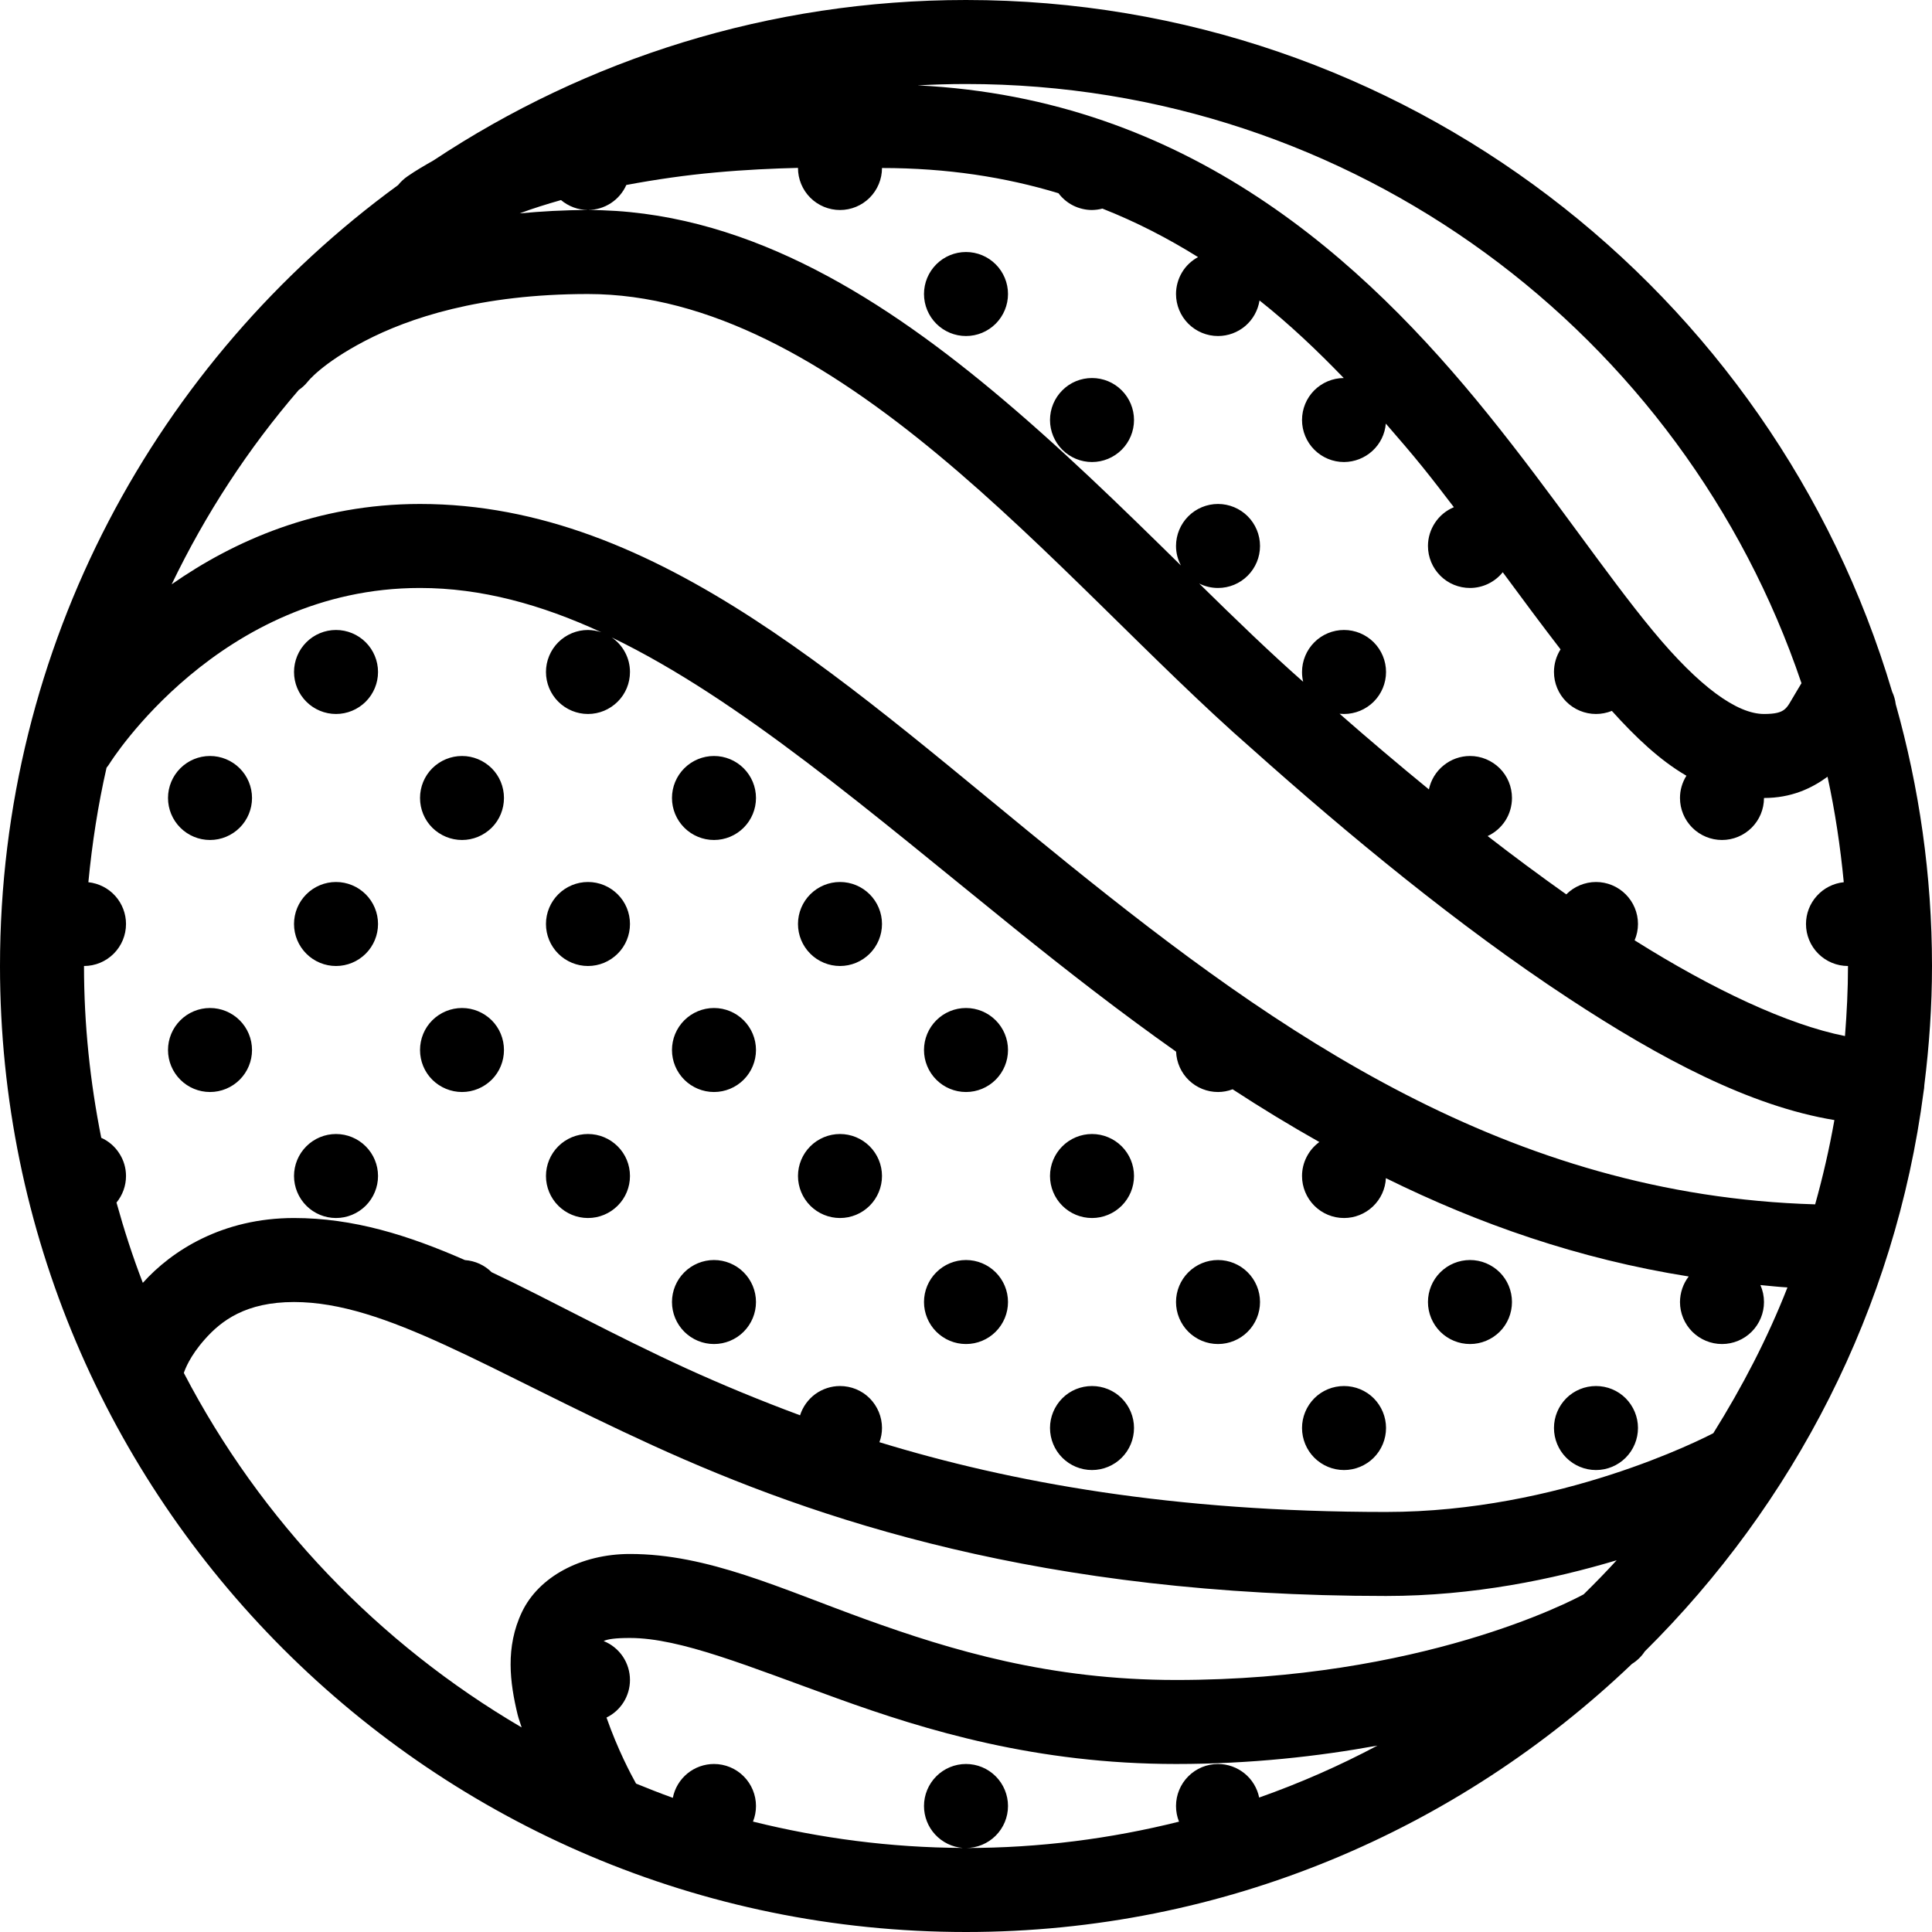 <svg width="27" height="27" viewBox="0 0 27 27" fill="none" xmlns="http://www.w3.org/2000/svg">
<path d="M13.5 0C10.751 0 8.192 0.827 6.058 2.242C5.935 2.312 5.812 2.383 5.698 2.462C5.647 2.497 5.601 2.539 5.563 2.587C2.194 5.044 0 9.018 0 13.5C0 20.948 6.052 27 13.5 27C17.111 27 20.383 25.568 22.806 23.254C22.878 23.209 22.94 23.15 22.986 23.079C25.065 21.019 26.487 18.298 26.883 15.252C26.889 15.222 26.892 15.192 26.893 15.162C26.961 14.617 27 14.063 27 13.5C27 12.232 26.821 11.005 26.493 9.841C26.486 9.781 26.469 9.723 26.444 9.669L26.442 9.664C24.786 4.082 19.615 0 13.5 0ZM13.5 1.174C18.93 1.174 23.53 4.677 25.176 9.548C25.174 9.552 25.17 9.557 25.168 9.561C25.13 9.622 25.103 9.672 25.075 9.717C24.965 9.896 24.962 9.978 24.652 9.978C24.277 9.978 23.75 9.602 23.099 8.815C22.447 8.028 21.708 6.92 20.799 5.794C19.057 3.635 16.605 1.379 12.824 1.193C13.047 1.181 13.273 1.174 13.5 1.174ZM11.152 2.346V2.348C11.152 2.503 11.214 2.653 11.324 2.763C11.434 2.873 11.584 2.935 11.739 2.935C11.895 2.935 12.044 2.873 12.154 2.763C12.264 2.653 12.326 2.503 12.326 2.348C13.232 2.348 14.048 2.475 14.791 2.7H14.792C14.847 2.773 14.917 2.832 14.999 2.873C15.08 2.913 15.17 2.935 15.261 2.935C15.31 2.934 15.359 2.928 15.406 2.915C15.883 3.103 16.326 3.333 16.743 3.593C16.65 3.643 16.572 3.717 16.518 3.808C16.464 3.899 16.435 4.003 16.435 4.109C16.435 4.264 16.497 4.414 16.607 4.524C16.717 4.634 16.866 4.696 17.022 4.696C17.162 4.696 17.297 4.646 17.404 4.555C17.51 4.464 17.58 4.338 17.602 4.199C18.024 4.533 18.41 4.901 18.779 5.283C18.624 5.284 18.476 5.346 18.366 5.456C18.257 5.566 18.196 5.714 18.196 5.87C18.196 6.025 18.258 6.175 18.368 6.285C18.478 6.395 18.627 6.457 18.783 6.457C18.93 6.456 19.071 6.401 19.179 6.302C19.288 6.203 19.355 6.066 19.367 5.92C19.543 6.123 19.719 6.326 19.885 6.532C20.035 6.718 20.176 6.903 20.318 7.088C20.211 7.133 20.119 7.208 20.055 7.305C19.991 7.401 19.956 7.514 19.956 7.63C19.956 7.786 20.018 7.935 20.128 8.045C20.238 8.156 20.388 8.217 20.544 8.217C20.631 8.217 20.718 8.197 20.797 8.159C20.876 8.121 20.946 8.066 21.001 7.997C21.279 8.374 21.547 8.735 21.809 9.075C21.749 9.169 21.717 9.279 21.717 9.391C21.717 9.547 21.779 9.696 21.889 9.806C21.999 9.916 22.149 9.978 22.304 9.978C22.38 9.978 22.455 9.963 22.526 9.935C22.854 10.299 23.193 10.623 23.568 10.841C23.509 10.935 23.478 11.042 23.478 11.152C23.478 11.308 23.54 11.457 23.65 11.567C23.76 11.677 23.91 11.739 24.065 11.739C24.221 11.739 24.37 11.677 24.48 11.567C24.59 11.457 24.652 11.308 24.652 11.152C25.031 11.152 25.315 11.02 25.54 10.855C25.645 11.337 25.719 11.829 25.767 12.329C25.622 12.344 25.488 12.412 25.391 12.52C25.293 12.628 25.239 12.768 25.239 12.913C25.239 13.069 25.301 13.218 25.411 13.328C25.521 13.438 25.67 13.5 25.826 13.5C25.826 13.83 25.809 14.156 25.784 14.479C24.987 14.321 23.939 13.83 22.844 13.141C22.875 13.069 22.891 12.992 22.891 12.913C22.891 12.757 22.829 12.608 22.719 12.498C22.609 12.388 22.46 12.326 22.304 12.326C22.227 12.326 22.151 12.342 22.08 12.371C22.008 12.401 21.944 12.444 21.889 12.499C21.522 12.239 21.156 11.968 20.79 11.684C20.892 11.637 20.977 11.562 21.038 11.468C21.098 11.374 21.13 11.264 21.13 11.152C21.13 10.996 21.069 10.847 20.959 10.737C20.848 10.627 20.699 10.565 20.544 10.565C20.409 10.565 20.278 10.612 20.174 10.697C20.069 10.782 19.997 10.9 19.969 11.032C19.54 10.681 19.124 10.328 18.721 9.975C18.741 9.977 18.762 9.978 18.783 9.978C18.938 9.978 19.088 9.916 19.198 9.806C19.308 9.696 19.37 9.547 19.37 9.391C19.37 9.236 19.308 9.086 19.198 8.976C19.088 8.866 18.938 8.804 18.783 8.804C18.627 8.804 18.478 8.866 18.368 8.976C18.258 9.086 18.196 9.236 18.196 9.391C18.196 9.437 18.201 9.483 18.212 9.528C17.755 9.126 17.265 8.652 16.759 8.155C16.841 8.196 16.931 8.217 17.022 8.217C17.177 8.217 17.327 8.156 17.437 8.045C17.547 7.935 17.609 7.786 17.609 7.63C17.609 7.475 17.547 7.325 17.437 7.215C17.327 7.105 17.177 7.043 17.022 7.043C16.866 7.043 16.717 7.105 16.607 7.215C16.497 7.325 16.435 7.475 16.435 7.63C16.435 7.726 16.459 7.819 16.504 7.903C15.683 7.096 14.807 6.238 13.866 5.456C12.212 4.081 10.341 2.935 8.217 2.935C7.878 2.935 7.563 2.954 7.262 2.982C7.446 2.913 7.641 2.853 7.84 2.796C7.946 2.885 8.079 2.934 8.217 2.935C8.331 2.934 8.442 2.901 8.537 2.839C8.632 2.777 8.707 2.689 8.753 2.585C9.17 2.507 9.591 2.447 9.991 2.411C10.424 2.371 10.806 2.355 11.152 2.346ZM13.5 3.522C13.344 3.522 13.195 3.584 13.085 3.694C12.975 3.804 12.913 3.953 12.913 4.109C12.913 4.264 12.975 4.414 13.085 4.524C13.195 4.634 13.344 4.696 13.5 4.696C13.656 4.696 13.805 4.634 13.915 4.524C14.025 4.414 14.087 4.264 14.087 4.109C14.087 3.953 14.025 3.804 13.915 3.694C13.805 3.584 13.656 3.522 13.5 3.522ZM8.217 4.109C9.911 4.109 11.552 5.06 13.115 6.359C14.678 7.658 16.129 9.272 17.493 10.462C18.824 11.651 20.383 12.941 21.916 13.948C23.205 14.796 24.459 15.46 25.636 15.653C25.565 16.053 25.475 16.446 25.367 16.831C21.073 16.706 17.863 14.439 14.931 12.074C11.914 9.64 9.217 7.043 5.87 7.043C4.425 7.043 3.266 7.561 2.399 8.166C2.873 7.181 3.469 6.268 4.175 5.45C4.222 5.418 4.263 5.38 4.299 5.336C4.299 5.336 4.49 5.083 5.101 4.764C5.713 4.446 6.706 4.109 8.217 4.109ZM15.261 5.283C15.105 5.283 14.956 5.344 14.846 5.455C14.736 5.565 14.674 5.714 14.674 5.87C14.674 6.025 14.736 6.175 14.846 6.285C14.956 6.395 15.105 6.457 15.261 6.457C15.416 6.457 15.566 6.395 15.676 6.285C15.786 6.175 15.848 6.025 15.848 5.87C15.848 5.714 15.786 5.565 15.676 5.455C15.566 5.344 15.416 5.283 15.261 5.283ZM5.87 8.217C6.724 8.217 7.561 8.447 8.404 8.836C8.344 8.816 8.281 8.805 8.217 8.804C8.062 8.804 7.912 8.866 7.802 8.976C7.692 9.086 7.63 9.236 7.63 9.391C7.63 9.547 7.692 9.696 7.802 9.806C7.912 9.916 8.062 9.978 8.217 9.978C8.373 9.978 8.522 9.916 8.632 9.806C8.743 9.696 8.804 9.547 8.804 9.391C8.804 9.296 8.781 9.202 8.736 9.118C8.692 9.034 8.627 8.961 8.549 8.908C10.338 9.772 12.153 11.341 14.194 12.988C14.908 13.564 15.653 14.144 16.436 14.697C16.442 14.848 16.506 14.992 16.615 15.097C16.724 15.202 16.87 15.261 17.022 15.261C17.091 15.261 17.161 15.248 17.226 15.223C17.619 15.48 18.023 15.726 18.438 15.96C18.363 16.015 18.302 16.086 18.26 16.169C18.218 16.251 18.196 16.342 18.196 16.435C18.196 16.59 18.258 16.74 18.368 16.85C18.478 16.96 18.627 17.022 18.783 17.022C18.933 17.022 19.078 16.964 19.187 16.86C19.296 16.756 19.361 16.615 19.368 16.465C20.662 17.104 22.062 17.595 23.6 17.839C23.521 17.941 23.479 18.067 23.478 18.196C23.478 18.351 23.54 18.501 23.65 18.611C23.76 18.721 23.91 18.783 24.065 18.783C24.221 18.783 24.37 18.721 24.48 18.611C24.59 18.501 24.652 18.351 24.652 18.196C24.652 18.114 24.635 18.034 24.602 17.959C24.728 17.97 24.852 17.985 24.98 17.992C24.7 18.708 24.346 19.385 23.944 20.029C23.792 20.108 21.795 21.13 19.37 21.13C16.391 21.13 14.122 20.716 12.29 20.155C12.314 20.091 12.326 20.024 12.326 19.956C12.326 19.801 12.264 19.652 12.154 19.541C12.044 19.431 11.895 19.37 11.739 19.37C11.615 19.37 11.494 19.41 11.393 19.483C11.293 19.557 11.219 19.66 11.181 19.779C10.616 19.569 10.088 19.35 9.603 19.129C8.568 18.656 7.697 18.17 6.87 17.779C6.771 17.68 6.639 17.62 6.499 17.61H6.498C5.702 17.261 4.938 17.022 4.109 17.022C3.111 17.022 2.402 17.476 1.996 17.928C1.855 17.563 1.734 17.188 1.628 16.806C1.714 16.701 1.761 16.57 1.761 16.435C1.761 16.322 1.728 16.211 1.666 16.117C1.605 16.022 1.518 15.947 1.415 15.901C1.26 15.124 1.174 14.322 1.174 13.5C1.33 13.5 1.479 13.438 1.589 13.328C1.699 13.218 1.761 13.069 1.761 12.913C1.761 12.768 1.707 12.628 1.61 12.52C1.513 12.412 1.379 12.345 1.235 12.329C1.287 11.786 1.37 11.251 1.489 10.729C1.506 10.709 1.521 10.687 1.535 10.665C1.535 10.665 3.064 8.217 5.87 8.217ZM4.696 8.804C4.54 8.804 4.391 8.866 4.281 8.976C4.171 9.086 4.109 9.236 4.109 9.391C4.109 9.547 4.171 9.696 4.281 9.806C4.391 9.916 4.54 9.978 4.696 9.978C4.851 9.978 5.001 9.916 5.111 9.806C5.221 9.696 5.283 9.547 5.283 9.391C5.283 9.236 5.221 9.086 5.111 8.976C5.001 8.866 4.851 8.804 4.696 8.804ZM2.935 10.565C2.779 10.565 2.63 10.627 2.52 10.737C2.41 10.847 2.348 10.996 2.348 11.152C2.348 11.308 2.41 11.457 2.52 11.567C2.63 11.677 2.779 11.739 2.935 11.739C3.09 11.739 3.24 11.677 3.35 11.567C3.46 11.457 3.522 11.308 3.522 11.152C3.522 10.996 3.46 10.847 3.35 10.737C3.24 10.627 3.09 10.565 2.935 10.565ZM6.457 10.565C6.301 10.565 6.152 10.627 6.041 10.737C5.931 10.847 5.87 10.996 5.87 11.152C5.87 11.308 5.931 11.457 6.041 11.567C6.152 11.677 6.301 11.739 6.457 11.739C6.612 11.739 6.761 11.677 6.872 11.567C6.982 11.457 7.043 11.308 7.043 11.152C7.043 10.996 6.982 10.847 6.872 10.737C6.761 10.627 6.612 10.565 6.457 10.565ZM9.978 10.565C9.823 10.565 9.673 10.627 9.563 10.737C9.453 10.847 9.391 10.996 9.391 11.152C9.391 11.308 9.453 11.457 9.563 11.567C9.673 11.677 9.823 11.739 9.978 11.739C10.134 11.739 10.283 11.677 10.393 11.567C10.503 11.457 10.565 11.308 10.565 11.152C10.565 10.996 10.503 10.847 10.393 10.737C10.283 10.627 10.134 10.565 9.978 10.565ZM4.696 12.326C4.54 12.326 4.391 12.388 4.281 12.498C4.171 12.608 4.109 12.757 4.109 12.913C4.109 13.069 4.171 13.218 4.281 13.328C4.391 13.438 4.54 13.5 4.696 13.5C4.851 13.5 5.001 13.438 5.111 13.328C5.221 13.218 5.283 13.069 5.283 12.913C5.283 12.757 5.221 12.608 5.111 12.498C5.001 12.388 4.851 12.326 4.696 12.326ZM8.217 12.326C8.062 12.326 7.912 12.388 7.802 12.498C7.692 12.608 7.63 12.757 7.63 12.913C7.63 13.069 7.692 13.218 7.802 13.328C7.912 13.438 8.062 13.5 8.217 13.5C8.373 13.5 8.522 13.438 8.632 13.328C8.743 13.218 8.804 13.069 8.804 12.913C8.804 12.757 8.743 12.608 8.632 12.498C8.522 12.388 8.373 12.326 8.217 12.326ZM11.739 12.326C11.584 12.326 11.434 12.388 11.324 12.498C11.214 12.608 11.152 12.757 11.152 12.913C11.152 13.069 11.214 13.218 11.324 13.328C11.434 13.438 11.584 13.5 11.739 13.5C11.895 13.5 12.044 13.438 12.154 13.328C12.264 13.218 12.326 13.069 12.326 12.913C12.326 12.757 12.264 12.608 12.154 12.498C12.044 12.388 11.895 12.326 11.739 12.326ZM2.935 14.087C2.779 14.087 2.63 14.149 2.52 14.259C2.41 14.369 2.348 14.518 2.348 14.674C2.348 14.83 2.41 14.979 2.52 15.089C2.63 15.199 2.779 15.261 2.935 15.261C3.09 15.261 3.24 15.199 3.35 15.089C3.46 14.979 3.522 14.83 3.522 14.674C3.522 14.518 3.46 14.369 3.35 14.259C3.24 14.149 3.09 14.087 2.935 14.087ZM6.457 14.087C6.301 14.087 6.152 14.149 6.041 14.259C5.931 14.369 5.87 14.518 5.87 14.674C5.87 14.83 5.931 14.979 6.041 15.089C6.152 15.199 6.301 15.261 6.457 15.261C6.612 15.261 6.761 15.199 6.872 15.089C6.982 14.979 7.043 14.83 7.043 14.674C7.043 14.518 6.982 14.369 6.872 14.259C6.761 14.149 6.612 14.087 6.457 14.087ZM9.978 14.087C9.823 14.087 9.673 14.149 9.563 14.259C9.453 14.369 9.391 14.518 9.391 14.674C9.391 14.83 9.453 14.979 9.563 15.089C9.673 15.199 9.823 15.261 9.978 15.261C10.134 15.261 10.283 15.199 10.393 15.089C10.503 14.979 10.565 14.83 10.565 14.674C10.565 14.518 10.503 14.369 10.393 14.259C10.283 14.149 10.134 14.087 9.978 14.087ZM13.5 14.087C13.344 14.087 13.195 14.149 13.085 14.259C12.975 14.369 12.913 14.518 12.913 14.674C12.913 14.83 12.975 14.979 13.085 15.089C13.195 15.199 13.344 15.261 13.5 15.261C13.656 15.261 13.805 15.199 13.915 15.089C14.025 14.979 14.087 14.83 14.087 14.674C14.087 14.518 14.025 14.369 13.915 14.259C13.805 14.149 13.656 14.087 13.5 14.087ZM4.696 15.848C4.54 15.848 4.391 15.91 4.281 16.02C4.171 16.13 4.109 16.279 4.109 16.435C4.109 16.59 4.171 16.74 4.281 16.85C4.391 16.96 4.54 17.022 4.696 17.022C4.851 17.022 5.001 16.96 5.111 16.85C5.221 16.74 5.283 16.59 5.283 16.435C5.283 16.279 5.221 16.13 5.111 16.02C5.001 15.91 4.851 15.848 4.696 15.848ZM8.217 15.848C8.062 15.848 7.912 15.91 7.802 16.02C7.692 16.13 7.63 16.279 7.63 16.435C7.63 16.59 7.692 16.74 7.802 16.85C7.912 16.96 8.062 17.022 8.217 17.022C8.373 17.022 8.522 16.96 8.632 16.85C8.743 16.74 8.804 16.59 8.804 16.435C8.804 16.279 8.743 16.13 8.632 16.02C8.522 15.91 8.373 15.848 8.217 15.848ZM11.739 15.848C11.584 15.848 11.434 15.91 11.324 16.02C11.214 16.13 11.152 16.279 11.152 16.435C11.152 16.59 11.214 16.74 11.324 16.85C11.434 16.96 11.584 17.022 11.739 17.022C11.895 17.022 12.044 16.96 12.154 16.85C12.264 16.74 12.326 16.59 12.326 16.435C12.326 16.279 12.264 16.13 12.154 16.02C12.044 15.91 11.895 15.848 11.739 15.848ZM15.261 15.848C15.105 15.848 14.956 15.91 14.846 16.02C14.736 16.13 14.674 16.279 14.674 16.435C14.674 16.59 14.736 16.74 14.846 16.85C14.956 16.96 15.105 17.022 15.261 17.022C15.416 17.022 15.566 16.96 15.676 16.85C15.786 16.74 15.848 16.59 15.848 16.435C15.848 16.279 15.786 16.13 15.676 16.02C15.566 15.91 15.416 15.848 15.261 15.848ZM9.978 17.609C9.823 17.609 9.673 17.671 9.563 17.781C9.453 17.891 9.391 18.04 9.391 18.196C9.391 18.351 9.453 18.501 9.563 18.611C9.673 18.721 9.823 18.783 9.978 18.783C10.134 18.783 10.283 18.721 10.393 18.611C10.503 18.501 10.565 18.351 10.565 18.196C10.565 18.04 10.503 17.891 10.393 17.781C10.283 17.671 10.134 17.609 9.978 17.609ZM13.5 17.609C13.344 17.609 13.195 17.671 13.085 17.781C12.975 17.891 12.913 18.04 12.913 18.196C12.913 18.351 12.975 18.501 13.085 18.611C13.195 18.721 13.344 18.783 13.5 18.783C13.656 18.783 13.805 18.721 13.915 18.611C14.025 18.501 14.087 18.351 14.087 18.196C14.087 18.04 14.025 17.891 13.915 17.781C13.805 17.671 13.656 17.609 13.5 17.609ZM17.022 17.609C16.866 17.609 16.717 17.671 16.607 17.781C16.497 17.891 16.435 18.04 16.435 18.196C16.435 18.351 16.497 18.501 16.607 18.611C16.717 18.721 16.866 18.783 17.022 18.783C17.177 18.783 17.327 18.721 17.437 18.611C17.547 18.501 17.609 18.351 17.609 18.196C17.609 18.04 17.547 17.891 17.437 17.781C17.327 17.671 17.177 17.609 17.022 17.609ZM20.544 17.609C20.388 17.609 20.238 17.671 20.128 17.781C20.018 17.891 19.956 18.04 19.956 18.196C19.956 18.351 20.018 18.501 20.128 18.611C20.238 18.721 20.388 18.783 20.544 18.783C20.699 18.783 20.848 18.721 20.959 18.611C21.069 18.501 21.13 18.351 21.13 18.196C21.13 18.04 21.069 17.891 20.959 17.781C20.848 17.671 20.699 17.609 20.544 17.609ZM4.109 18.196C5.392 18.196 6.819 19.148 9.116 20.197C11.414 21.246 14.568 22.304 19.37 22.304C20.595 22.304 21.706 22.07 22.593 21.805C22.444 21.968 22.29 22.126 22.132 22.281C21.962 22.374 19.857 23.478 16.435 23.478C14.675 23.478 13.299 23.064 12.102 22.632C10.906 22.2 9.894 21.717 8.804 21.717C8.121 21.717 7.53 22.035 7.295 22.527C7.06 23.019 7.126 23.518 7.234 23.963C7.249 24.025 7.272 24.08 7.29 24.141C5.288 22.968 3.644 21.252 2.569 19.187C2.586 19.137 2.653 18.954 2.858 18.722C3.092 18.456 3.435 18.196 4.109 18.196ZM15.261 19.37C15.105 19.37 14.956 19.431 14.846 19.541C14.736 19.652 14.674 19.801 14.674 19.956C14.674 20.112 14.736 20.262 14.846 20.372C14.956 20.482 15.105 20.544 15.261 20.544C15.416 20.544 15.566 20.482 15.676 20.372C15.786 20.262 15.848 20.112 15.848 19.956C15.848 19.801 15.786 19.652 15.676 19.541C15.566 19.431 15.416 19.37 15.261 19.37ZM18.783 19.37C18.627 19.37 18.478 19.431 18.368 19.541C18.258 19.652 18.196 19.801 18.196 19.956C18.196 20.112 18.258 20.262 18.368 20.372C18.478 20.482 18.627 20.544 18.783 20.544C18.938 20.544 19.088 20.482 19.198 20.372C19.308 20.262 19.37 20.112 19.37 19.956C19.37 19.801 19.308 19.652 19.198 19.541C19.088 19.431 18.938 19.37 18.783 19.37ZM22.304 19.37C22.149 19.37 21.999 19.431 21.889 19.541C21.779 19.652 21.717 19.801 21.717 19.956C21.717 20.112 21.779 20.262 21.889 20.372C21.999 20.482 22.149 20.544 22.304 20.544C22.46 20.544 22.609 20.482 22.719 20.372C22.829 20.262 22.891 20.112 22.891 19.956C22.891 19.801 22.829 19.652 22.719 19.541C22.609 19.431 22.46 19.37 22.304 19.37ZM8.804 22.891C9.511 22.891 10.462 23.289 11.705 23.737C12.948 24.186 14.489 24.652 16.435 24.652C17.486 24.652 18.425 24.545 19.25 24.395C18.721 24.676 18.169 24.919 17.597 25.121C17.57 24.989 17.498 24.869 17.393 24.784C17.288 24.699 17.157 24.652 17.022 24.652C16.866 24.652 16.717 24.714 16.607 24.824C16.497 24.934 16.435 25.084 16.435 25.239C16.435 25.314 16.449 25.389 16.477 25.458C15.524 25.696 14.528 25.826 13.5 25.826C13.656 25.826 13.805 25.764 13.915 25.654C14.025 25.544 14.087 25.395 14.087 25.239C14.087 25.084 14.025 24.934 13.915 24.824C13.805 24.714 13.656 24.652 13.5 24.652C13.344 24.652 13.195 24.714 13.085 24.824C12.975 24.934 12.913 25.084 12.913 25.239C12.913 25.387 12.969 25.53 13.069 25.638C13.17 25.747 13.308 25.814 13.455 25.825C12.443 25.821 11.463 25.69 10.523 25.457C10.551 25.388 10.565 25.314 10.565 25.239C10.565 25.084 10.503 24.934 10.393 24.824C10.283 24.714 10.134 24.652 9.978 24.652C9.843 24.652 9.711 24.699 9.606 24.785C9.501 24.872 9.429 24.991 9.403 25.125C9.229 25.063 9.059 24.995 8.889 24.926C8.819 24.801 8.633 24.452 8.476 24.003C8.575 23.955 8.657 23.88 8.715 23.788C8.773 23.695 8.804 23.588 8.804 23.478C8.804 23.361 8.769 23.247 8.704 23.15C8.638 23.053 8.545 22.977 8.436 22.934C8.492 22.907 8.595 22.891 8.804 22.891Z" fill="black"/>
</svg>
